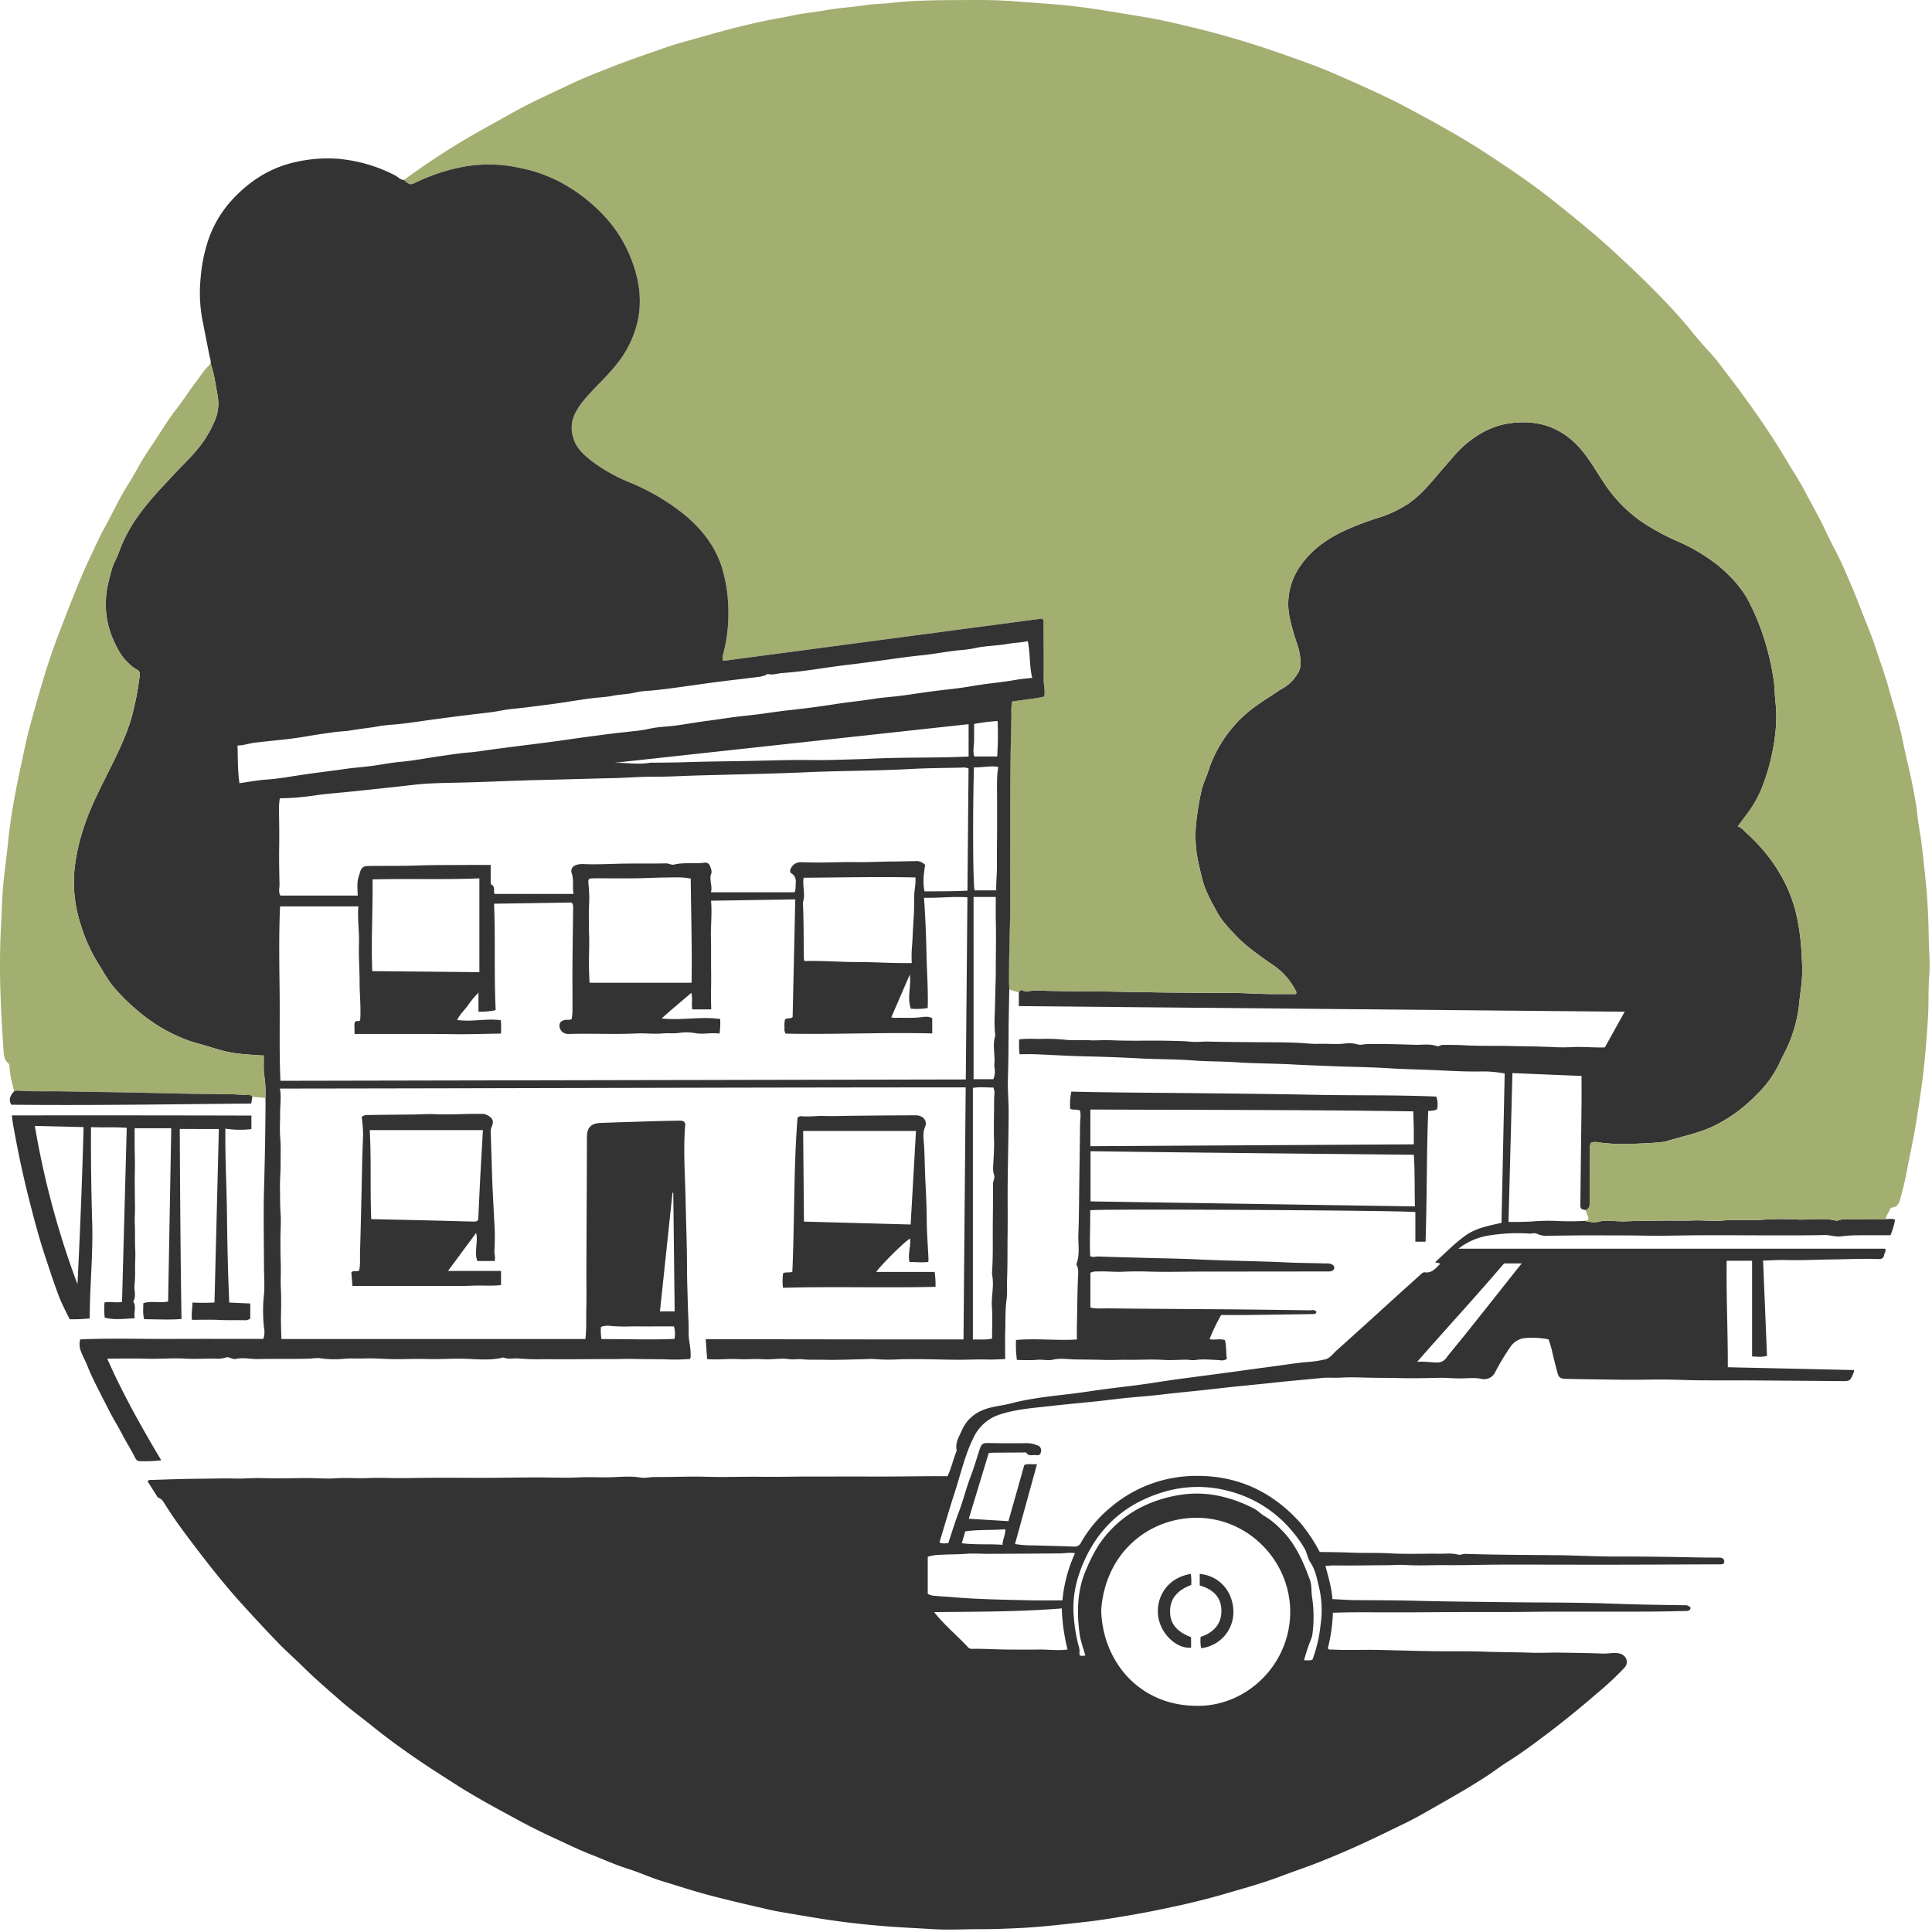 <svg xmlns="http://www.w3.org/2000/svg" width="100" height="100" viewBox="0 0 100 100">
    <g fill="none" fill-rule="nonzero">
        <path fill="#333" d="M97.6 63.1c.157.005.318-.043.488.03a3.591 3.591 0 0 1-.239.807c-.614 0-1.23-.005-1.846.003a7.05 7.05 0 0 0-.72.055c-.29.034-.56-.078-.852-.07-.984.024-1.97.016-2.956.016-1.122 0-2.244-.009-3.365-.005-1.003.003-2.006.04-3.008.02-.858-.016-1.716-.01-2.574-.015-.785-.004-1.57.014-2.357.02a1.144 1.144 0 0 1-.601-.094c-.126-.07-.271-.01-.408-.017a9.183 9.183 0 0 0-2.081.097 3.393 3.393 0 0 0-1.59.684h22.085c.058.129-.036.225-.055.333-.03.172-.146.212-.303.205-.811-.031-1.622.013-2.433.02-.788.008-1.577.054-2.364.03-.387-.012-.766.02-1.164.028l.203 4.93c-.259.08-.506.042-.772.032v-4.954h-1.315c-.026 1.839.063 3.66.058 5.513l6.533.146a.508.508 0 0 1-.014.113c-.196.49-.196.462-.725.458-.544-.004-1.089-.011-1.633-.014-1.065-.006-2.13-.017-3.194-.022-.824-.004-1.648.003-2.472-.005-.582-.005-1.164-.034-1.746-.039-.626-.004-1.253.014-1.88.012-.719-.003-1.437-.017-2.156-.027-.366-.005-.732-.01-1.098-.02-.286-.008-.365-.065-.437-.333a29.525 29.525 0 0 1-.29-1.167 5.28 5.28 0 0 0-.165-.544 4.22 4.22 0 0 0-1.289-.06c-.287.05-.54.22-.697.465-.28.405-.536.828-.764 1.265a.637.637 0 0 1-.76.366c-.336-.062-.677-.018-1.012-.016-.401.003-.8-.039-1.2-.03-.709.017-1.418.03-2.126.01-.513-.013-1.026-.004-1.54-.02-.452-.012-.91-.026-1.366 0-.34.02-.68-.018-1.022.02-.702.076-1.408.129-2.11.205-1.135.124-2.272.224-3.406.357-.909.107-1.82.184-2.729.293-.647.078-1.298.121-1.947.188-.456.046-.91.11-1.366.157-.831.087-1.663.16-2.493.254-.852.097-1.705.158-2.537.42a2.27 2.27 0 0 0-1.419 1.252c-.365.744-.574 1.542-.81 2.331-.125.416-.264.827-.39 1.242-.183.6-.361 1.199-.545 1.813.153.078.297.037.455.04.174-.523.33-1.048.525-1.556.249-.644.408-1.316.656-1.96.168-.437.296-.89.442-1.334.103-.315.172-.345.493-.337.643.014 1.286.015 1.929.007.194 0 .386.039.566.112a.273.273 0 0 1 .185.348c-.027.152-.133.18-.256.158-.166-.028-.366.085-.494-.118-.015-.024-.086-.019-.13-.018l-1.652.012c-.057.004-.114.011-.17.021l-1.031 3.398 2.052.124.822-2.906c.194-.09.41-.015.658-.048l-1.14 4.137c.329.053.66.077.993.072.685.022 1.37.032 2.055.063a.367.367 0 0 0 .378-.225c.398-.7.923-1.32 1.548-1.827a6.81 6.81 0 0 1 4.052-1.599c2.315-.117 4.232.725 5.766 2.447.378.457.706.953.978 1.48.547.01 1.105.011 1.663.036.657.028 1.313-.002 1.972.036.853.049 1.711.01 2.567.02.32.004.643-.041.958.046.13.037.24-.042.37-.038 1.564.049 3.13.054 4.696.067 1.06.009 2.12.074 3.18.07.869-.005 1.737.007 2.605.018.881.011 1.762.043 2.643.036a.446.446 0 0 1 .168.022.192.192 0 0 1 .12.191c-.003.104-.077.133-.165.135-.172.003-.345.002-.517.002-1.733.007-3.467.017-5.2.019-1.89.002-3.781-.007-5.672-.004-.949.002-1.898.036-2.847.026-.694-.008-1.387.036-2.081-.006-.364-.022-.732.012-1.099.012-.856 0-1.711.024-2.567.009-.158-.003-.315.015-.494.025.148.574.32 1.12.36 1.718.436.02.855.054 1.274.055.985.005 1.97.006 2.955.03 1.636.041 3.273.055 4.91.076 1.74.022 3.48.008 5.219.07 1.294.047 2.588.073 3.883.086.141 0 .141.003.298.12-.018.176-.146.177-.277.18-.574.009-1.148.025-1.722.029-.87.006-1.74.003-2.61.004-.903 0-1.806-.003-2.71 0-.675.003-1.35.015-2.025.017-.822.003-1.644-.001-2.466.002-.963.003-1.925.014-2.888.016-.894.002-1.787-.004-2.68-.002-.376 0-.752.014-1.137.022a8.457 8.457 0 0 1-.264 1.851c.087.087.182.053.268.057.785.042 1.571.001 2.357.018 1.168.024 2.336.068 3.504.07.664.001 1.329-.006 1.992.02.8.03 1.598.024 2.396.054.49.019.986-.012 1.479-.004.743.011 1.487.02 2.23.049.285.01.567-.064.853-.008.37.071.53.463.276.741a16.28 16.28 0 0 1-1.46 1.358 49.153 49.153 0 0 1-2.475 2.012c-.69.52-1.381 1.042-2.117 1.501-.347.217-.673.47-1.016.697-.773.51-1.573.973-2.377 1.43-.656.372-1.304.76-1.984 1.086-.668.32-1.33.65-2.003.961-.799.37-1.607.715-2.424 1.038-.614.243-1.243.45-1.86.684-1.04.395-2.112.688-3.177.997a37.58 37.58 0 0 1-2.497.615c-.692.15-1.387.29-2.084.41-.796.137-1.592.273-2.397.363-1.146.128-2.292.267-3.444.322-.649.03-1.3.06-1.954.057-.835-.004-1.673.052-2.506 0-.854-.053-1.708-.087-2.562-.158a44.644 44.644 0 0 1-2.792-.313c-.644-.094-1.285-.207-1.928-.316-.406-.069-.814-.13-1.214-.223-1.045-.242-2.09-.48-3.128-.755-.82-.216-1.621-.484-2.43-.728-.587-.178-1.147-.443-1.732-.625-.668-.208-1.3-.5-1.948-.752-.636-.248-1.25-.555-1.872-.837a33.96 33.96 0 0 1-2.11-1.063c-.964-.522-1.928-1.044-2.856-1.63-.965-.613-1.928-1.227-2.856-1.893a32.227 32.227 0 0 1-1.555-1.172c-.568-.462-1.163-.89-1.712-1.372-.662-.58-1.331-1.151-1.956-1.772-.396-.394-.821-.759-1.209-1.16a87.085 87.085 0 0 1-1.917-2.053c-.866-.954-1.668-1.965-2.446-2.991-.532-.7-1.063-1.404-1.528-2.153-.087-.142-.17-.3-.35-.36-.038-.013-.065-.063-.09-.1l-.473-.752c.061-.104.15-.069.222-.072.892-.034 1.783-.06 2.677-.066.522-.004 1.048-.024 1.57-.008.49.016.977-.037 1.468-.022.74.024 1.482.003 2.223-.003.523-.005 1.05.047 1.567.012.574-.038 1.144.014 1.717-.013.547-.026 1.1.008 1.648.004.619-.004 1.238-.015 1.857-.018.855-.005 1.71.006 2.565.003.858-.003 1.715-.018 2.573-.021.742-.003 1.485.035 2.226-.002.57-.03 1.14.012 1.71-.008.497-.019 1-.065 1.5.018.236.04.476-.03.718-.029.909.008 1.819-.04 2.727-.012.936.028 1.87-.013 2.806 0 .812.012 1.625-.012 2.438-.012 1.132 0 2.265-.002 3.397 0 .904.002 1.81-.01 2.714-.018.354-.003.71 0 1.078 0 .206-.431.298-.895.478-1.325-.097-.393.117-.713.26-1.04.27-.613.745-.98 1.397-1.162.378-.104.765-.142 1.14-.24 1.323-.348 2.69-.416 4.033-.62.766-.117 1.538-.206 2.307-.302.792-.098 1.581-.235 2.373-.342.78-.105 1.56-.205 2.341-.31.8-.107 1.597-.222 2.397-.325.69-.089 1.375-.21 2.072-.257.235-.025.469-.062.7-.112.296-.053.45-.304.65-.482 1.1-.982 2.19-1.98 3.283-2.97.331-.3.665-.598.997-.897.085-.077.164-.185.288-.17.371.05.553-.215.773-.424-.057-.103-.157-.034-.245-.104.507-.459.982-.946 1.53-1.35.558-.41 1.23-.53 1.9-.681l.165-7.73a5.847 5.847 0 0 0-1.245-.106c-.86.016-1.717-.044-2.575-.077-.726-.03-1.454-.042-2.178-.089-1.018-.066-2.037-.07-3.054-.114-.639-.027-1.281-.048-1.919-.083-.973-.053-1.947-.046-2.919-.113-.737-.052-1.48-.036-2.216-.093-.892-.068-1.785-.058-2.677-.102a93.32 93.32 0 0 0-2.842-.11c-.892-.017-1.783-.075-2.675-.11-.262-.01-.524-.001-.805-.001-.052-.271-.017-.509-.033-.766.417-.057.823-.02 1.226-.03.39-.008.78.008 1.168.047.414.044.828-.001 1.243.025.34.023.7-.021 1.049-.004 1.062.054 2.124.005 3.186.034.329.01.664.009.985.043.327.035.642-.012.963-.004.82.022 1.64.022 2.461.032.72.008 1.44-.002 2.159.033.362.018.735.064 1.087.052.437-.015.876.033 1.313-.013.228-.034.46-.02.682.04.16.052.314-.011.467-.014.833-.016 1.666.009 2.497.036.38.012.77-.068 1.147.072.077.029.192-.065.29-.066.396-.001.792-.001 1.187.022.717.041 1.436.018 2.153.033.777.018 1.553.02 2.33.056.337.018.674.02 1.011.004.442-.025.888.009 1.332.016.125.002.25 0 .386 0l1.028-1.849-31.36-.29v-.689c.038-.07.077-.18.167-.132.248.129.491-.006.737.008.507.028 1.017.03 1.525.04.408.01.82.012 1.23.013 1.311.004 2.623.041 3.934.057 1.066.012 2.13.018 3.196.016.84 0 1.68.07 2.52.065.35-.002.701 0 1.028 0a.137.137 0 0 0 0-.166 3.52 3.52 0 0 0-1.194-1.347c-.677-.47-1.36-.937-1.931-1.54-.363-.383-.723-.767-.977-1.237-.294-.543-.597-1.075-.746-1.689-.108-.445-.22-.888-.287-1.34a6.85 6.85 0 0 1 .024-1.915c.058-.454.139-.904.242-1.35.077-.327.234-.619.332-.935a6.658 6.658 0 0 1 1.37-2.402c.546-.634 1.225-1.094 1.92-1.538.184-.117.357-.254.55-.354a2.06 2.06 0 0 0 .76-.729.966.966 0 0 0 .187-.544 3.294 3.294 0 0 0-.172-1.012 10.827 10.827 0 0 1-.394-1.387 3.404 3.404 0 0 1 .595-2.74c.544-.762 1.288-1.3 2.122-1.706.591-.277 1.2-.513 1.823-.707a6.182 6.182 0 0 0 1.607-.751c.75-.516 1.282-1.24 1.872-1.908.364-.412.698-.842 1.128-1.197.68-.56 1.412-.945 2.3-1.06 1.546-.2 2.783.296 3.755 1.512.438.548.77 1.164 1.17 1.736.48.7 1.08 1.31 1.77 1.805.596.407 1.229.756 1.89 1.044a9.52 9.52 0 0 1 2.152 1.278c.17.137.331.284.485.439.383.361.716.773.99 1.223.349.643.638 1.318.863 2.014.243.74.421 1.5.532 2.271.055.363.047.73.087 1.093.052.456.059.916.02 1.373a10.913 10.913 0 0 1-.57 2.677 6.094 6.094 0 0 1-.893 1.731c-.166.215-.324.436-.504.678.235.078.355.268.516.41a8.607 8.607 0 0 1 1.575 1.89 7.462 7.462 0 0 1 1.004 2.574c.1.514.166 1.034.196 1.557.023.42.057.843.038 1.262-.02.489-.105.975-.152 1.462a7.085 7.085 0 0 1-.592 2.21c-.135.305-.3.594-.437.901a5.655 5.655 0 0 1-1.228 1.674 7.886 7.886 0 0 1-2.178 1.574c-.808.385-1.667.54-2.502.8a.583.583 0 0 1-.102.016c-.588.073-1.18.079-1.77.112-.536.012-1.072-.019-1.603-.09a.619.619 0 0 0-.36.024.372.372 0 0 0-.052.273c-.006.941-.016 1.882-.015 2.824 0 .179-.037.316-.211.389-.27-.061-.279-.061-.276-.363.018-1.719.041-3.437.06-5.155.005-.479 0-.957 0-1.427l-3.577-.148-.203 7.702c.427.01.816-.002 1.199-.02.443-.038.888-.047 1.332-.027.465.024.931.022 1.396-.005.25.05.498.11.754.039.179-.044.363-.059.546-.044.285.013.576.039.854.027.662-.028 1.323-.025 1.984-.036.504-.007 1.01.01 1.513-.009.5-.019.994.055 1.496.007.702-.066 1.41.013 2.117-.047.582-.038 1.166-.04 1.748-.007.671.027 1.347-.098 2.014.057a.243.243 0 0 0 .134-.02c.165-.05.338-.067.51-.052.64-.004 1.281-.005 1.922-.008zM61.874 88.293c2.552.074 4.78-2.008 4.902-4.638.127-2.753-2.118-5.116-4.87-5.094-2.487.02-4.694 1.83-4.908 4.767.052 2.588 1.897 4.922 4.876 4.965zm-13.854-5.798a.77.77 0 0 0 .378.105c.28.03.564.038.845.063 1.334.118 2.673.136 4.011.168.57.015 1.142.003 1.737.003.079-.844.299-1.669.65-2.44-.279-.048-.527.007-.776.01-1.228.01-2.456.018-3.683.022-.386.002-.779-.03-1.155-.002-.466.035-.933.024-1.398.055a2.17 2.17 0 0 0-.609.1v1.916zm6.94.757c-2.2.175-4.385.168-6.609.19.553.698 1.212 1.232 1.783 1.85.056.04.125.059.193.052.598-.01 1.196.032 1.793.036.549.004 1.1.008 1.65 0 .488-.007.976.067 1.487-.001a9.883 9.883 0 0 1-.298-2.127zm1.216 2.439c-.103-.385-.25-.76-.3-1.15-.148-1.145-.123-2.274.37-3.361.174-.42.382-.824.622-1.21a5.81 5.81 0 0 1 2.659-2.166 6.904 6.904 0 0 1 1.678-.446c.59-.08 1.19-.064 1.774.047.671.13 1.32.36 1.924.679.207.104.362.286.555.391.304.184.58.408.824.666.755.725 1.159 1.66 1.515 2.62.11.295.063.61.117.912.094.636.1 1.281.016 1.919-.013.09-.038.177-.074.26a9.835 9.835 0 0 0-.36 1.087c.166-.017.301.036.44-.043.215-.58.355-1.185.417-1.8a5.186 5.186 0 0 0-.066-1.88c-.116-.464-.187-.94-.464-1.35-.148-.219-.17-.494-.304-.724a6.589 6.589 0 0 0-.753-1.024 6.264 6.264 0 0 0-3.142-1.935 6.165 6.165 0 0 0-3.462.061c-1.779.547-3.112 1.64-3.928 3.307-.474.97-.756 2.004-.656 3.115.034.503.115 1.001.242 1.489.042.118.06.242.055.367-.015.192.019.203.301.169zm21.676-20.297c-1.473 1.726-2.984 3.36-4.5 5.094.39-.029.689.03.994.035a.565.565 0 0 0 .518-.243c.357-.46.735-.904 1.098-1.36.777-.974 1.551-1.95 2.324-2.928.152-.192.306-.383.478-.598h-.912zM49.782 79.876c.723.094 1.405.028 2.11.084.001-.29.162-.517.14-.806-.704.057-1.395.012-2.069.108l-.181.614z"/>
        <path fill="#A3AE71" d="M82.075 62.636c.175-.073.21-.21.21-.389 0-.941.01-1.883.016-2.824a.372.372 0 0 1 .052-.273.619.619 0 0 1 .36-.024c.53.071 1.067.102 1.602.09.59-.033 1.183-.04 1.771-.112a.583.583 0 0 0 .102-.015c.835-.26 1.694-.416 2.502-.8a7.886 7.886 0 0 0 2.178-1.574 5.655 5.655 0 0 0 1.229-1.675c.136-.307.302-.596.436-.9.316-.7.516-1.447.592-2.211.048-.487.132-.973.153-1.462.018-.42-.015-.842-.038-1.262a11.73 11.73 0 0 0-.196-1.557 7.462 7.462 0 0 0-1.004-2.574 8.607 8.607 0 0 0-1.575-1.89c-.162-.142-.282-.333-.516-.41.18-.242.337-.463.503-.678.389-.525.69-1.11.894-1.731.301-.865.493-1.764.57-2.677a6.937 6.937 0 0 0-.02-1.373c-.04-.363-.032-.73-.088-1.093-.11-.771-.288-1.531-.532-2.27a11.853 11.853 0 0 0-.863-2.015 5.882 5.882 0 0 0-.99-1.224 6.065 6.065 0 0 0-.485-.439 9.52 9.52 0 0 0-2.152-1.277 11.452 11.452 0 0 1-1.89-1.045 7.294 7.294 0 0 1-1.771-1.804c-.4-.573-.731-1.188-1.17-1.737-.971-1.215-2.208-1.711-3.754-1.511-.888.115-1.621.5-2.3 1.06-.43.354-.765.785-1.128 1.196-.59.668-1.122 1.392-1.872 1.908a6.182 6.182 0 0 1-1.607.752c-.623.193-1.232.43-1.823.706-.835.407-1.58.944-2.122 1.706a3.404 3.404 0 0 0-.595 2.74c.1.47.232.934.393 1.387.11.326.169.668.173 1.013a.966.966 0 0 1-.188.543 2.06 2.06 0 0 1-.76.729c-.192.1-.365.237-.55.355-.694.444-1.374.903-1.92 1.537a6.658 6.658 0 0 0-1.37 2.402c-.097.316-.254.608-.332.936-.103.446-.184.896-.241 1.35a6.85 6.85 0 0 0-.025 1.913c.067.453.18.896.287 1.341.15.615.453 1.146.746 1.69.254.469.615.854.977 1.236.572.603 1.255 1.07 1.931 1.54.508.339.92.803 1.195 1.348a.137.137 0 0 1 0 .165c-.328 0-.678-.002-1.029 0-.84.006-1.679-.065-2.52-.064-1.065 0-2.13-.005-3.195-.017-1.312-.015-2.623-.052-3.935-.057-.41 0-.821-.003-1.23-.012-.507-.011-1.017-.012-1.525-.04-.245-.014-.488.12-.736-.009-.09-.047-.13.062-.167.133-.15-.106-.351-.08-.496-.199-.005-.114-.015-.229-.015-.343a97.18 97.18 0 0 1 .047-2.918c.033-1.03.008-2.061.01-3.092.004-1.63.005-3.26.016-4.89.007-.972.033-1.944.053-2.915a3.731 3.731 0 0 1 .027-.715c.567-.104 1.125-.13 1.66-.26.079-.315-.024-.597-.021-.882.01-.966-.002-1.931-.008-2.897 0-.086.03-.186-.08-.257l-16.492 2.188a.41.41 0 0 1-.013-.314c.22-.818.311-1.666.27-2.513a7.686 7.686 0 0 0-.341-2.055c-.368-1.126-1.092-2.012-1.997-2.745-.838-.66-1.764-1.2-2.75-1.605a8.677 8.677 0 0 1-2.023-1.146c-.396-.316-.773-.662-.911-1.178a1.664 1.664 0 0 1 .047-1.139c.22-.51.584-.906.949-1.296.422-.452.87-.878 1.255-1.367a5.51 5.51 0 0 0 1.016-1.96c.34-1.22.168-2.398-.284-3.53a6.923 6.923 0 0 0-1.294-2.09 8.775 8.775 0 0 0-2.095-1.696 7.588 7.588 0 0 0-2.305-.87 7.41 7.41 0 0 0-2.844-.092 9.613 9.613 0 0 0-2.541.814c-.336.164-.379.153-.662-.11a38.599 38.599 0 0 1 3.113-2.067c.778-.461 1.576-.889 2.362-1.335 1.018-.578 2.084-1.054 3.138-1.554.723-.343 1.471-.634 2.218-.925.864-.337 1.74-.634 2.614-.941.484-.171.98-.31 1.476-.446.44-.121.88-.25 1.322-.372a38.752 38.752 0 0 1 2.398-.587c.504-.106 1.012-.183 1.515-.295.523-.116 1.062-.155 1.59-.251.732-.133 1.475-.173 2.21-.285.42-.064.844-.056 1.265-.106.6-.072 1.209-.104 1.814-.124.756-.025 1.513-.02 2.27-.026.8-.006 1.601.009 2.399.074 1.036.084 2.075.137 3.108.264 1.17.143 2.327.35 3.488.54.928.15 1.839.373 2.748.596 1.42.348 2.822.765 4.206 1.248 1.047.365 2.095.73 3.107 1.178 1.23.545 2.465 1.081 3.653 1.72 1.3.7 2.596 1.403 3.834 2.207 1.249.812 2.485 1.64 3.65 2.571.985.787 1.967 1.572 2.9 2.421.915.833 1.814 1.681 2.672 2.571.53.55 1.052 1.111 1.534 1.708.344.427.708.84 1.078 1.244.326.357.598.755.892 1.134.484.623.947 1.263 1.4 1.909a38.47 38.47 0 0 1 1.675 2.59c.273.463.578.908.824 1.385.368.709.774 1.396 1.112 2.125.3.65.66 1.277.948 1.936.299.68.59 1.364.855 2.059.257.672.546 1.331.77 2.016.225.685.476 1.363.67 2.057.272.97.58 1.93.775 2.92.15.762.356 1.514.499 2.277.092.494.188.989.239 1.49.047.466.144.926.202 1.39.08.635.147 1.271.213 1.908.106 1.013.15 2.032.165 3.048.01.64.077 1.28.025 1.92-.058.71-.019 1.422-.064 2.13-.07 1.107-.15 2.217-.296 3.317a73.18 73.18 0 0 1-.345 2.308c-.132.801-.313 1.591-.462 2.389-.086.46-.2.917-.322 1.37-.058.215-.121.455-.417.477a.15.15 0 0 0-.127.103c-.065.171-.197.312-.224.5-.64.002-1.282.003-1.923.008a1.364 1.364 0 0 0-.51.05.243.243 0 0 1-.133.021c-.668-.155-1.343-.03-2.014-.057a14.142 14.142 0 0 0-1.748.007c-.707.06-1.415-.019-2.118.047-.502.048-.997-.025-1.496-.006-.503.019-1.008 0-1.513.008-.661.01-1.322.008-1.983.036-.279.012-.57-.014-.854-.026-.183-.015-.368 0-.546.043-.256.072-.505.011-.755-.039.064-.036.161.011.205-.08.014-.176-.112-.312-.137-.477z"/>
        <path fill="#333" d="M20.91 9.315c.284.263.327.274.662.11a9.613 9.613 0 0 1 2.542-.814 7.41 7.41 0 0 1 2.843.092c.811.162 1.59.456 2.306.87a8.775 8.775 0 0 1 2.096 1.697c.553.614.991 1.322 1.294 2.09.452 1.13.624 2.31.284 3.53a5.51 5.51 0 0 1-1.016 1.959c-.386.49-.833.915-1.256 1.367-.364.39-.728.786-.949 1.296-.149.363-.165.766-.046 1.14.137.515.514.86.91 1.177.62.471 1.3.857 2.023 1.146.987.406 1.913.946 2.75 1.605.906.733 1.63 1.62 1.998 2.745.206.666.321 1.358.342 2.055a8.184 8.184 0 0 1-.272 2.514.41.41 0 0 0 .014.313l16.493-2.188c.111.07.08.172.08.258.007.965.018 1.93.008 2.896-.003.285.1.567.022.882-.535.13-1.094.156-1.66.26a3.731 3.731 0 0 0-.028.715c-.02.971-.045 1.943-.052 2.914-.012 1.63-.012 3.261-.016 4.892-.002 1.03.023 2.062-.01 3.091a96.76 96.76 0 0 0-.047 2.918c0 .114.01.229.015.344-.013.757-.032 1.514-.035 2.272-.004.779-.01 1.558-.035 2.337-.02.605.042 1.213.038 1.82-.006 1.198-.038 2.395-.05 3.592-.009.892.007 1.783-.005 2.675-.01.777.002 1.554-.028 2.332-.014.348.022.71-.025 1.05-.078.561-.05 1.12-.07 1.679-.015.457-.002.916-.002 1.401-.337.01-.638.03-.945.022-.501-.015-1.003.015-1.505.012-.604-.003-1.208-.023-1.811-.03a36.665 36.665 0 0 0-1.19.006 8.905 8.905 0 0 1-1.283-.01c-.16-.011-.32-.01-.48.002-.73.014-1.46.051-2.188.032-.364-.01-.729.014-1.091-.025-.23-.025-.462.028-.684-.006-.438-.067-.87.032-1.306.004-.444-.028-.893.016-1.338-.007-.524-.028-1.048.047-1.605-.001l-.076-1.028c4.455 0 8.893.014 13.345.01.037-4.367.074-8.682.113-13.046-11.836.003-23.641.048-35.496.062.082.442.007.858.01 1.274.003.433-.029.869.008 1.3.036.432.013.864.017 1.295.004.43-.041.87-.032 1.294.009.427 0 .861.031 1.291.032.428-.006.86-.007 1.291 0 .43 0 .862.016 1.29.016.433-.016.864.006 1.296.021.433.02.866.008 1.299-.011.432.008.86.02 1.333H30.3c.065-.533.034-1.055.047-1.575.018-.663.002-1.327.004-1.991.006-1.491.012-2.982.02-4.474.004-.81.004-1.62.009-2.431.003-.47.216-.692.697-.712.717-.03 1.434-.047 2.15-.072.595-.02 1.19-.036 1.785-.045.08-.004.161-.003.242.002a.204.204 0 0 1 .21.252c-.106 1.316 0 2.632.025 3.947.022 1.13.07 2.261.07 3.39 0 .643.028 1.284.043 1.925.012.492.051.981.041 1.476-.007.362.113.723.101 1.092a.43.43 0 0 1-.03.25c-.45.034-.903.039-1.354.016-.578-.006-1.157-.008-1.735-.02-.284-.005-.568.011-.852.01-1.19-.005-2.38.018-3.57.004a11.56 11.56 0 0 1-1.337-.035c-.262-.033-.543.065-.807-.056-.697.18-1.407.079-2.109.067-.626-.01-1.25.035-1.877.016-.652-.02-1.305.023-1.956 0-.397-.014-.8-.043-1.19-.03-.358.013-.719-.012-1.078.013-.408.045-.82.039-1.227-.018-.218-.04-.431.011-.645.017-.87.021-1.739.002-2.608.02-.386.008-.77-.094-1.155-.007-.189.042-.358-.131-.525-.074-.16.052-.33.072-.5.06-.533-.013-1.07.028-1.602-.002-.655-.037-1.308.025-1.962.005-.672-.02-1.345-.004-2.072-.004.412.951.857 1.819 1.317 2.68a69.42 69.42 0 0 0 1.476 2.581c-.37.046-.743.06-1.115.045-.155 0-.213-.125-.268-.237-.187-.379-.42-.73-.614-1.106-.233-.454-.51-.888-.739-1.346-.376-.755-.79-1.494-1.102-2.28-.093-.234-.219-.451-.306-.688a.943.943 0 0 1-.049-.645c1.563-.07 3.149-.017 4.733-.024 1.578-.006 3.157-.001 4.74-.001a.976.976 0 0 0 .048-.507 7.88 7.88 0 0 1-.023-1.67c.06-.522.015-1.048.013-1.572-.004-1.383-.035-2.767.006-4.148.04-1.4.065-2.798.074-4.197.001-.126-.003-.253-.005-.379.017-.365 0-.731-.05-1.094-.064-.352-.028-.724-.036-1.101-.148-.008-.261-.01-.375-.02-.375-.031-.753-.05-1.125-.104-.601-.087-1.175-.29-1.756-.46-.208-.062-.422-.11-.625-.187A8.429 8.429 0 0 1 7.23 52.4a9.788 9.788 0 0 1-1.435-1.424c-.274-.356-.484-.747-.722-1.123a8.521 8.521 0 0 1-.876-1.934 7.12 7.12 0 0 1-.328-3.042c.093-.75.267-1.487.518-2.199.339-.996.829-1.93 1.296-2.87.422-.85.84-1.7 1.11-2.617.204-.737.352-1.488.44-2.247a.24.24 0 0 0-.144-.28 1.77 1.77 0 0 1-.433-.335c-.439-.408-.68-.93-.898-1.474a4.52 4.52 0 0 1-.275-1.819c.012-.523.16-1.028.293-1.534.086-.325.271-.605.378-.917.254-.7.608-1.359 1.052-1.957.525-.735 1.158-1.388 1.775-2.05.487-.522 1.013-1.008 1.445-1.586.256-.35.474-.728.649-1.125.211-.436.277-.928.187-1.404-.105-.55-.171-1.108-.354-1.642a.956.956 0 0 0-.05-.335c-.132-.646-.255-1.293-.384-1.94a7.579 7.579 0 0 1-.087-2.177c.046-.59.157-1.175.328-1.742a5.89 5.89 0 0 1 1.225-2.202c.937-1.046 2.072-1.779 3.47-2.062a7.472 7.472 0 0 1 2.011-.15 7.91 7.91 0 0 1 3.042.872c.15.076.258.232.449.23zm3.859 42.062c-.21.21-.4.44-.567.686-.182.238-.404.451-.541.73.763.111 1.504-.089 2.262.014.019.23.02.46.005.69-.858.013-1.702.044-2.545.03-.829-.012-1.657-.01-2.486-.01H18.35c.011-.227-.026-.43.014-.612.085-.112.228 0 .279-.104.048-.67-.031-1.32-.03-1.972 0-.663-.055-1.326-.032-1.988.022-.646-.09-1.286-.03-1.926h-4.056c-.066 1.54-.037 3.033-.021 4.523.016 1.497-.025 2.996.04 4.504l35.475-.069.085-9.428c-.748-.053-1.464.043-2.248.023.068.966.109 1.907.127 2.849.018.945.094 1.89.065 2.858-.288.048-.582.06-.873.034-.206-.57.028-1.129-.055-1.764l-.958 2.213c.059.013.118.022.178.027.47-.016.942.025 1.411-.04.19-.025.386-.037.531.066v.779c-2.553-.063-5.08.063-7.59.01a.44.44 0 0 1-.054-.296 1.406 1.406 0 0 1 .023-.435c.11-.101.26-.01.396-.13l.136-6.088-4.36.07c.06.654-.02 1.27-.005 1.89.014.618.003 1.243.01 1.863.008.618-.021 1.233.007 1.87h-.983c-.052-.275.027-.557-.048-.857-.519.456-1.03.862-1.537 1.328 1.04.114 2.022-.116 3.031.029.01.252 0 .505-.034.755-.419-.062-.823.048-1.234-.02a2.584 2.584 0 0 0-.812-.022c-.31.05-.611.006-.916.034-.438.041-.883-.021-1.326 0-1.183.056-2.367-.01-3.55.028a.56.56 0 0 1-.2-.043.442.442 0 0 1-.25-.41c.016-.18.137-.242.3-.276.109-.023.23.034.339-.056.012-.127.036-.263.037-.398.002-.76-.007-1.52-.002-2.28.007-.999.024-1.996.034-2.995.002-.122.02-.252-.086-.347l-4.006.062c.075 1.863-.004 3.685.084 5.509a3.833 3.833 0 0 1-.891.08v-.995c.025.017.035.014.032-.007l-.028.014zm4.917-5.108c-.069-.384.025-.722-.09-1.058-.077-.232.041-.39.283-.457.134-.03.272-.038.41-.026.706.025 1.41-.02 2.115-.029.688-.007 1.376.005 2.064-.011.153-.004.275.098.433.06.515-.123 1.046-.025 1.565-.096a.255.255 0 0 1 .289.19c.044.116.102.267.062.366-.134.337.084.662-.023.976h4.336a.774.774 0 0 0 .05-.335c.02-.24.043-.477-.208-.636-.103-.065-.088-.174-.031-.276a.553.553 0 0 1 .532-.308c.33.007.662.017.993.015.628-.005 1.256-.032 1.884-.02.607.01 1.21-.03 1.817-.032.4-.002.798-.015 1.197-.02a.61.61 0 0 1 .52.197c-.066.434-.134.894-.03 1.366.748 0 1.478.003 2.221-.035l.057-6.324a.694.694 0 0 0-.362-.044c-.87.02-1.742.022-2.611.07-1.828.1-3.66.09-5.488.172-1.877.084-3.757.112-5.635.166-.754.022-1.508.07-2.261.064-.664-.004-1.323.055-1.984.07-.844.018-1.688.044-2.531.066-.695.019-1.39.032-2.085.054-.996.032-1.99.075-2.986.104-.938.027-1.877.02-2.812.128-1.077.125-2.155.236-3.234.35-.554.058-1.11.096-1.663.168-.66.107-1.328.166-1.998.177-.023.16-.038.32-.044.48.011.691.023 1.382.012 2.073-.01.635.005 1.27.017 1.904.003.189-.064.385.045.577h4.005c-.04-.791-.012-.783.124-1.23.074-.247.203-.3.418-.302.846-.013 1.692.004 2.538-.025.846-.03 1.69-.022 2.536-.028.41-.003.819 0 1.265 0 0 .282-.002.532 0 .782.002.079-.01.21.03.229.223.112.102.33.169.488h4.089zm-17.293-5.73c.475-.066.934-.158 1.397-.188.641-.042 1.27-.163 1.903-.255.73-.107 1.465-.193 2.196-.298.45-.065.905-.095 1.356-.154.482-.062.96-.165 1.444-.207.752-.065 1.49-.219 2.236-.32.42-.056.837-.13 1.258-.162.51-.038 1.014-.13 1.52-.194.404-.05.813-.107 1.217-.157.837-.104 1.675-.208 2.51-.33.665-.097 1.332-.184 2-.272.45-.06.903-.1 1.354-.157.224-.018.447-.048.668-.091.32-.075.643-.122.97-.143.744-.053 1.471-.212 2.209-.303.454-.056.905-.133 1.358-.191.506-.065 1.015-.109 1.52-.18.415-.06.83-.12 1.245-.167a51.66 51.66 0 0 0 2.445-.319c.673-.108 1.35-.17 2.023-.277.303-.048.61-.078.916-.107.674-.064 1.344-.181 2.017-.271.724-.097 1.453-.158 2.171-.286.75-.134 1.51-.185 2.26-.322.265-.049.535-.066.842-.102-.156-.633-.093-1.267-.231-1.9-.348.077-.687.08-1.024.14-.513.091-1.038.097-1.553.188-.234.053-.47.093-.708.12-.743.052-1.47.21-2.21.285-.532.054-1.062.126-1.592.2-.731.101-1.463.202-2.197.288-1.145.134-2.278.352-3.43.43-.237.015-.468.11-.712.055-.061-.014-.105.038-.158.057a1.435 1.435 0 0 1-.296.081c-.778.098-1.558.185-2.335.286-1.108.145-2.211.327-3.325.433-.25.009-.499.038-.744.087-.398.104-.809.098-1.209.18-.354.072-.717.079-1.073.125-.623.081-1.242.188-1.863.276-.476.068-.953.122-1.43.185-.476.063-.953.09-1.428.182-.433.084-.88.127-1.322.179-.678.079-1.354.17-2.03.26-.566.074-1.13.162-1.697.232-.431.054-.87.062-1.295.141-.468.088-.942.127-1.41.209-.28.048-.564.05-.84.089-.475.067-.952.131-1.423.215-.888.158-1.786.222-2.679.328-.312.037-.6.149-.92.148.02.66.005 1.293.1 1.954zm23.403 10.327c.03-1.85-.028-3.624-.044-5.39-.443-.091-.86-.058-1.262-.056-.463.002-.933.03-1.399.038-.791.013-1.583.001-2.374.005-.254.001-.277.037-.259.28.03.272.044.545.043.818a23.998 23.998 0 0 0-.01 1.806c.019.522-.01 1.045-.008 1.568.001.315.02.63.03.931h5.283zm-10.983-5.403c-1.832.077-3.666.005-5.529.054.017 1.592-.078 3.158-.017 4.748l5.546.053v-4.855zm22.57-.047c-1.932-.04-3.855.003-5.787.016-.073.438.107.86-.038 1.268.047.973.035 1.947.05 2.92a.668.668 0 0 0 .034.125c.924-.03 1.848.053 2.774.051.921-.001 1.842.07 2.776.05a6.587 6.587 0 0 1 .02-.936c.021-.297.032-.594.048-.891.016-.286.038-.571.05-.857.01-.278-.003-.56.01-.835.013-.293.088-.584.063-.911zm2.752-7.933l-18.341 2c.625-.015 1.25.107 1.873-.006a.622.622 0 0 1 .103 0c.557-.005 1.113-.006 1.67-.025 1.149-.039 2.297-.046 3.446-.068.79-.015 1.58-.043 2.37-.047.628-.002 1.26.015 1.883-.004.645-.02 1.296-.033 1.943-.063 1.28-.06 2.562-.05 3.843-.072.398-.007.796-.024 1.21-.038v-1.677zm.221 18.828v13.024c.33-.016.644.031.993-.05 0-.555.028-1.102-.008-1.646-.036-.547.121-1.09.014-1.636a.653.653 0 0 1-.007-.171c.058-.797.032-1.595.039-2.393.005-.722.016-1.443.01-2.165 0-.161.118-.3.053-.47a1.167 1.167 0 0 1-.04-.477c.018-.431.055-.864.042-1.294-.022-.722.003-1.443.004-2.164 0-.187.058-.387-.046-.58-.341.008-.681-.045-1.054.022zm.036-9.885v9.433h1.024c.08-.2.1-.418.054-.627a.618.618 0 0 1-.004-.138c.054-.49-.11-.988.046-1.476a.256.256 0 0 0-.004-.102c-.064-.536-.01-1.074-.003-1.61.008-.602.04-1.208.038-1.806-.002-.79.022-1.58.001-2.37-.011-.43-.002-.861-.002-1.304h-1.15zm.02-6.708c-.07 2.366-.052 6.083.032 6.366h1.12c-.008-.415.036-.812.036-1.199 0-.467-.002-.934.005-1.402.01-.687 0-1.374.004-2.06.003-.567-.037-1.136.061-1.728-.43-.072-.832.04-1.258.023zm-19.28 29.594c1.27-.008 2.52.044 3.78-.01a1.381 1.381 0 0 0-.03-.648c-.746 0-1.473.002-2.2 0a8.43 8.43 0 0 1-1.09-.025 1.01 1.01 0 0 0-.488.052c-.015.21-.006.422.028.63zm3.788-1.437l-.071-6.14-.04-.002-.65 6.143h.76zM51.636 37.32a9.928 9.928 0 0 0-1.217.152v.844c0 .28-.08.56.01.838h1.185c.04-.61.048-1.223.021-1.834h.001z"/>
        <path fill="#A3AE71" d="M10.908 18.821c.182.533.248 1.092.354 1.642.089.475.023.968-.188 1.403a6.057 6.057 0 0 1-.649 1.126c-.432.577-.957 1.064-1.445 1.586-.617.662-1.25 1.314-1.775 2.05a7.668 7.668 0 0 0-1.051 1.957c-.107.312-.292.592-.378.917-.134.506-.282 1.01-.294 1.534a4.52 4.52 0 0 0 .275 1.819c.219.544.46 1.066.898 1.474.126.134.273.247.434.335a.24.24 0 0 1 .144.28c-.089.76-.236 1.511-.441 2.248-.27.917-.688 1.767-1.11 2.617-.467.94-.957 1.874-1.296 2.87-.251.713-.425 1.45-.518 2.199a7.12 7.12 0 0 0 .328 3.042c.21.679.504 1.329.876 1.934.238.376.448.768.722 1.123.428.523.909 1 1.435 1.424a8.429 8.429 0 0 0 2.543 1.464c.203.076.417.125.625.186.58.17 1.155.373 1.756.46.372.055.75.073 1.125.105.113.01.227.012.375.019.008.378-.028.749.036 1.101.05.363.067.729.05 1.094l-.677-.06a.307.307 0 0 0-.313-.097c-.265.02-.522-.035-.784-.035-1.267-.003-2.534-.03-3.801-.06-1.635-.04-3.27-.057-4.906-.09-.777-.014-1.555.024-2.332-.04a.707.707 0 0 0-.198.043c-.094-.436-.224-.865-.237-1.315a.184.184 0 0 0-.046-.125c-.275-.228-.252-.555-.273-.856-.06-.88-.112-1.76-.142-2.64a40.406 40.406 0 0 1 .024-3.678c.038-.659.049-1.32.106-1.978.063-.74.172-1.478.248-2.217.06-.58.132-1.158.227-1.733.15-.902.332-1.798.529-2.692.09-.413.17-.83.274-1.239.214-.84.453-1.672.697-2.504.283-.964.595-1.918.963-2.855.209-.532.404-1.069.62-1.598.281-.689.55-1.382.871-2.053.277-.577.529-1.168.839-1.726.415-.75.768-1.531 1.232-2.254.27-.423.497-.875.761-1.302.132-.213.266-.428.408-.633.442-.638.822-1.316 1.307-1.928.338-.427.625-.902.961-1.334.266-.34.484-.719.81-1.01z"/>
        <path fill="#333" d="M68.14 67.907c-.031.11-.115.11-.195.11-1.124.017-2.248.033-3.372.047-.457.005-.914.001-1.367.001-.231.4-.431.819-.599 1.25.276.063.53-.05.8.056.075.312.046.644.097.955-.162.137-.327.075-.483.069-.394-.017-.788-.06-1.18.005a2.037 2.037 0 0 1-.373-.021c-.406-.005-.814.036-1.218.01-.637-.04-1.273.002-1.909-.006-.387-.006-.774.018-1.161.007-.5-.016-1-.018-1.497-.024-.385-.005-.775-.08-1.172.01-.268.061-.562-.019-.85.009-.336.032-.677.007-1.026.007a5.533 5.533 0 0 1-.045-1.036c1.048-.09 2.082.038 3.149-.023 0-.248-.004-.462 0-.677.02-.844.023-1.688.058-2.531.008-.206.046-.432-.066-.634a.14.14 0 0 1-.001-.101c.172-.492.067-1 .086-1.5.037-.924.035-1.848.049-2.772.014-.991.03-1.982.04-2.973.002-.216.057-.433-.008-.666-.15-.072-.332-.015-.505-.087a3.15 3.15 0 0 1 .063-.89c2.11.052 4.206.057 6.303.079 2.102.022 4.205.043 6.308.086 2.095.043 4.192.001 6.273.091.08.208.096.435.044.65-.125.093-.277.078-.459.096-.088 2.245-.062 4.498-.137 6.765h-.528v-1.53c-.348-.088-15.77-.175-16.83-.1.01.79-.038 1.582 0 2.38.15.074.288.013.42.017.777.03 1.554.047 2.332.069.959.026 1.919.038 2.877.084 1.52.074 3.042.08 4.562.155.665.032 1.33.028 1.994.053a.63.63 0 0 1 .335.053c.064.03.107.091.115.161a.187.187 0 0 1-.14.177.493.493 0 0 1-.17.023l-2.992.002c-1.157.001-2.314.006-3.471.004-.967-.002-1.933.03-2.9-.002a17.65 17.65 0 0 0-1.288.01c-.435.018-.867-.034-1.302-.013a.753.753 0 0 0-.362.064v1.802c.319.076.63.039.935.043 2.098.025 4.196.033 6.294.051 1.367.012 2.733.029 4.1.05.127.001.279-.06.373.085zm5.039-8.136c-5.582-.059-11.164-.105-16.733-.185v2.598l16.791.26c-.025-.896.004-1.757-.058-2.673zm-16.742-.444l16.74-.096c0-.3.003-.572-.001-.845-.005-.282-.017-.564-.027-.862-5.583-.086-11.135-.07-16.712-.095v1.898zM13.012 57.742v.699c-.448.053-.9.045-1.346-.023-.017 1.518.066 3.023.083 4.529.017 1.49.05 2.98.117 4.472l1.088.05v.775a.414.414 0 0 1-.284.091c-.447-.009-.893.007-1.34-.015-.454-.023-.91-.005-1.39-.005-.047-.291.019-.581.022-.896.38.02.76.019 1.14-.003l.226-8.98H9.304c.017 3.278.038 6.543.09 9.836-.656.051-1.29.012-1.931.01-.082-.287-.044-.548-.044-.83.414-.132.842.006 1.283-.086l.162-8.969H6.969c0 .303-.002.598 0 .893.002.309.012.617.014.926 0 .299-.008.597-.009.896 0 .293.005.585.007.878.002.296.015.592-.001.887-.018.309.008.616.008.924-.001.299-.004.597.012.894.016.298-.008.597-.01.894.01.297.002.595-.025.891-.041.291.107.6-.07.882.184.28.008.574.083.872-.547.02-1.045.1-1.556-.032a3.577 3.577 0 0 1-.01-.788c.294-.058.58.033.904-.027l.244-9.008c-.608-.054-1.208-.01-1.85-.039-.01 1.67.014 3.315.062 4.96.049 1.647-.128 3.284-.127 4.941a8.034 8.034 0 0 1-1.038.043c-.201-.406-.414-.81-.576-1.238-.258-.684-.483-1.378-.711-2.072-.358-1.085-.64-2.189-.917-3.296a52.855 52.855 0 0 1-.678-3.217 6.866 6.866 0 0 1-.11-.727c4.125-.006 8.244-.003 12.397.008zm-11.208.537A44.264 44.264 0 0 0 4.01 66.47c.136-2.71.244-5.414.316-8.133l-2.522-.06zM25.6 65.27h-.89c-.104-.251-.065-.492-.057-.728.008-.22.062-.44-.01-.727l-1.454 1.97h2.744v.73c-.498.06-1.007.008-1.512.032-.515.024-1.031.013-1.547.016-.504.002-1.008 0-1.513.001h-3.12l-.055-.714c.121-.102.26-.01.4-.083.074-.305.04-.636.05-.962.04-1.38.073-2.762.099-4.143.012-.641.032-1.282.06-1.922-.005-.31-.03-.62-.073-.928a.43.43 0 0 1 .318-.098c.798-.013 1.595-.019 2.393-.028.354-.005.708-.033 1.06-.016.809.037 1.616-.031 2.423-.015a.58.58 0 0 1 .294.057c.298.164.371.313.233.628a.566.566 0 0 0-.044.262c.026.776.05 1.55.074 2.326.023.743.075 1.485.105 2.227.04.523.044 1.049.012 1.573-.017.178.072.359.01.543zm-.603-6.776h-5.86c.088 1.562.014 3.082.078 4.608 1.136.025 2.232.049 3.329.075.638.015 1.276.038 1.915.05.28.005.292-.021.304-.286.031-.719.066-1.438.103-2.156.04-.752.086-1.505.13-2.29zM45.352 65.836h3.024c.037.255.053.513.046.77-2.642.064-5.258-.024-7.893.05-.032-.25-.03-.503.005-.753.152-.081.31-.009.478-.078.118-2.649.06-5.315.268-7.967a.249.249 0 0 1 .222-.081c.39.036.776-.028 1.165-.014.5.018 1.001-.008 1.502-.012 1.077-.01 2.153-.02 3.23-.023.37-.001.619.277.484.597-.132.313-.077.613-.057.912.038.573.036 1.147.064 1.72.033.698.073 1.397.076 2.096.002.706.06 1.409.093 2.113-.002.05-.006.1-.014.15-.324.046-.638.003-.97.003-.092-.424.075-.816.032-1.21-.205.084-1.456 1.304-1.755 1.727zm2.059-7.297h-5.84l.042 4.691 5.522.15.276-4.84zM.727 56.491a.707.707 0 0 1 .198-.042c.777.063 1.555.025 2.332.04 1.635.032 3.27.049 4.906.089 1.267.03 2.535.057 3.801.06.262 0 .52.056.784.035a.307.307 0 0 1 .313.097l-.057.35c-4.137.036-8.277.103-12.418.06-.17-.289-.032-.492.14-.689zM62.097 81.463c1.062.113 1.696.928 1.741 1.88a1.88 1.88 0 0 1-1.668 1.966 2.046 2.046 0 0 1-.024-.583c.726-.245 1.145-.746 1.064-1.518-.065-.623-.512-.973-1.112-1.144v-.601zM61.651 84.74v.54c-.738.08-1.578-.706-1.702-1.621-.13-.956.443-1.992 1.69-2.194.025.189.031.38.02.57-.647.25-1.108.65-1.096 1.402.01.717.478 1.066 1.088 1.304z"/>
    </g>
</svg>
